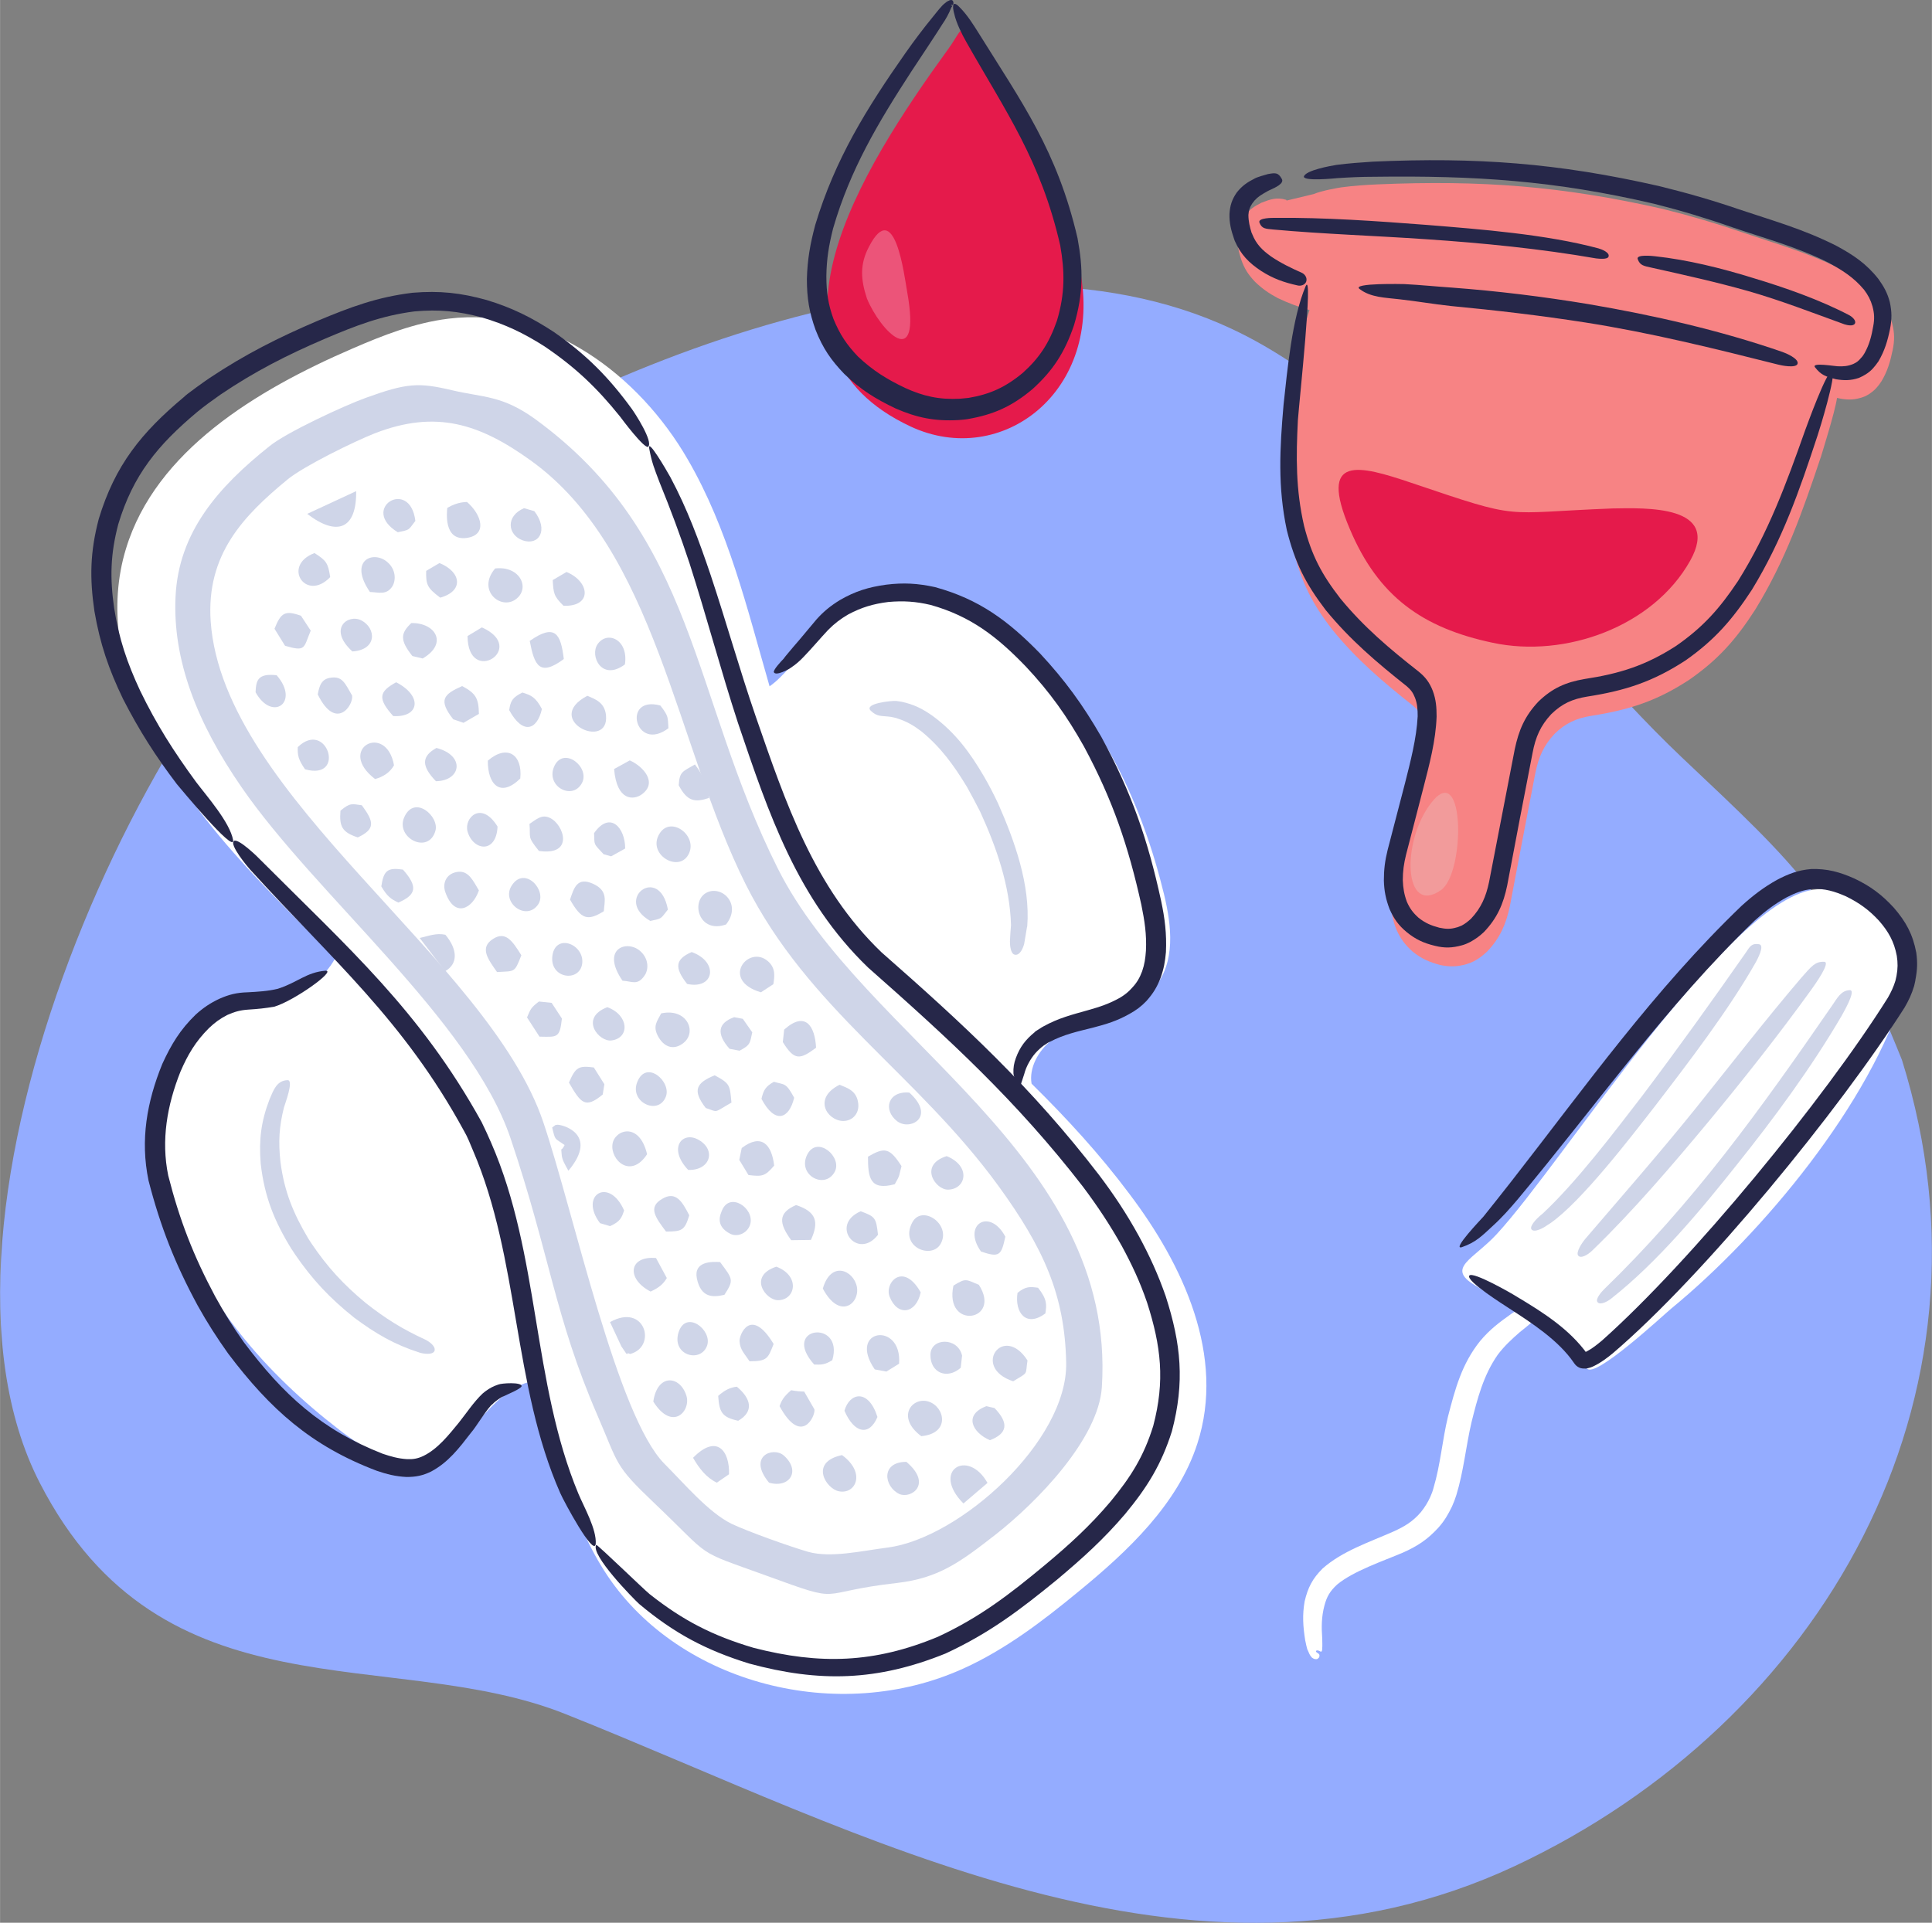 <?xml version="1.0" encoding="UTF-8"?>
<!DOCTYPE svg PUBLIC "-//W3C//DTD SVG 1.1//EN" "http://www.w3.org/Graphics/SVG/1.1/DTD/svg11.dtd">
<!-- Creator: CorelDRAW -->
<svg xmlns="http://www.w3.org/2000/svg" xml:space="preserve" width="1101px" height="1096px" version="1.1" style="shape-rendering:geometricPrecision; text-rendering:geometricPrecision; image-rendering:optimizeQuality; fill-rule:evenodd; clip-rule:evenodd"
viewBox="0 0 71.45 71.13"
 xmlns:xlink="http://www.w3.org/1999/xlink"
 xmlns:xodm="http://www.corel.com/coreldraw/odm/2003">
 <rect x="0" y="0" width="71.45" height="71.13" fill="#808080" stroke="none"/>
 <defs>
  <style type="text/css">
   <![CDATA[
    .fil4 {fill:none}
    .fil3 {fill:none;fill-rule:nonzero}
    .fil0 {fill:#94ACFF}
    .fil5 {fill:#CFD5E8}
    .fil7 {fill:#E51A4B}
    .fil11 {fill:#EC5479}
    .fil8 {fill:#F29B9B}
    .fil6 {fill:#F78384}
    .fil1 {fill:white}
    .fil2 {fill:#262749;fill-rule:nonzero}
    .fil10 {fill:#CFD5E8;fill-rule:nonzero}
    .fil9 {fill:white;fill-rule:nonzero}
   ]]>
  </style>
 </defs>
 <g id="Camada_x0020_1">
  <g id="_1622144270096">
   <path class="fil0" d="M70.34 39.21c3.93,12.57 -3,24.51 -14.31,29.82 -11.97,5.6 -24.2,-1.27 -35.12,-5.62 -6.44,-2.57 -14.91,0.26 -19.44,-8.55 -5.07,-9.85 3.99,-29.93 11.99,-35.64 7.97,-5.68 22.48,-11.57 32.1,-7.05 6.33,2.97 11.3,10.78 16.63,15.84 4.33,4.09 5.84,5.43 8.15,11.2z"/>
   <path class="fil1" d="M16.58 11.79c-1.23,0.15 -2.41,0.61 -3.56,1.11 -3.54,1.53 -7.26,3.78 -8.36,7.39 -0.67,2.17 -0.23,4.51 0.73,6.5 0.97,2.03 2.32,3.76 3.81,5.38 1.03,1.12 2.12,2.19 3.2,3.27 -0.23,0.42 -0.51,0.71 -0.85,0.93 -0.17,0.11 -0.35,0.2 -0.55,0.28 -0.56,0.23 -1.22,0.36 -1.94,0.57 -0.35,0.1 -0.68,0.26 -0.99,0.46 -0.99,0.64 -1.71,1.72 -2,2.86 -0.38,1.48 -0.13,3.02 0.36,4.43 1.11,3.2 3.42,5.85 6.11,7.92 0.94,0.73 2.12,1.43 3.31,1.07 0.23,-0.07 0.45,-0.18 0.65,-0.31 0.39,-0.25 0.74,-0.6 1.06,-0.95 0.42,-0.46 0.83,-0.93 1.34,-1.27 0.09,-0.05 0.17,-0.1 0.26,-0.15 0.3,-0.15 0.64,-0.23 0.97,-0.23 0.4,2.58 0.91,5.11 2.34,7.25 2.68,3.99 8.54,5.52 13.15,3.43 1.55,-0.7 2.93,-1.75 4.24,-2.83 1.86,-1.52 3.7,-3.26 4.42,-5.49 1.05,-3.24 -0.52,-6.61 -2.51,-9.24 -1.09,-1.46 -2.32,-2.8 -3.62,-4.08 -0.1,-0.57 0.24,-1.21 0.73,-1.6 0.07,-0.07 0.16,-0.13 0.24,-0.18 0.52,-0.33 1.12,-0.52 1.7,-0.71 0.45,-0.15 0.91,-0.32 1.31,-0.58 0.2,-0.13 0.39,-0.29 0.55,-0.47 0.81,-0.94 0.65,-2.3 0.37,-3.46 -0.8,-3.3 -2.28,-6.49 -4.75,-8.8 -1.08,-1.03 -2.4,-1.88 -3.9,-2.14 -1.16,-0.19 -2.44,0.02 -3.43,0.67 -0.3,0.19 -0.58,0.43 -0.82,0.71 -0.49,0.58 -0.87,1.12 -1.31,1.54 -0.12,0.12 -0.25,0.23 -0.38,0.32 -0.83,-2.88 -1.53,-5.82 -3.03,-8.4 -1.79,-3.1 -5.14,-5.66 -8.85,-5.2z"/>
   <g>
    <g>
     <path class="fil2" d="M42.12 45.73c0.4,0.74 0.71,1.42 0.99,2.22 0.57,1.77 0.71,3.18 0.23,5 -0.39,1.23 -0.91,2.07 -1.73,3.06 -0.79,0.93 -1.59,1.65 -2.52,2.43 -1.37,1.12 -2.5,1.98 -4.12,2.73 -2.52,1.02 -4.66,1.08 -7.27,0.37 -1.61,-0.5 -2.77,-1.12 -4.06,-2.2 -0.21,-0.19 -1.82,-1.83 -1.59,-2.19 0.07,0.01 1.76,1.65 1.97,1.82 1.24,0.98 2.33,1.54 3.85,1.99 2.45,0.63 4.47,0.57 6.82,-0.41 1.55,-0.72 2.65,-1.57 3.95,-2.65 0.9,-0.75 1.67,-1.45 2.43,-2.35 0.75,-0.91 1.23,-1.67 1.58,-2.8 0.44,-1.67 0.29,-2.95 -0.23,-4.57 -0.26,-0.76 -0.56,-1.4 -0.94,-2.1 -0.44,-0.78 -0.89,-1.46 -1.43,-2.18 -2.46,-3.18 -4.96,-5.47 -7.95,-8.11 -2.62,-2.53 -3.67,-5.68 -4.81,-9.05 -0.64,-1.96 -1.16,-3.94 -1.79,-5.9 -0.34,-1.03 -0.7,-1.99 -1.11,-3 -0.2,-0.53 -0.28,-0.71 -0.38,-1.24 -0.08,-0.43 0.62,0.76 0.78,1.05 0.63,1.18 1.06,2.35 1.49,3.62 0.58,1.74 1.07,3.5 1.67,5.24 1.11,3.2 2.15,6.32 4.65,8.72 3.04,2.67 5.55,4.99 8.04,8.23 0.56,0.74 1.03,1.45 1.48,2.27z"/>
     <path class="fil2" d="M17.49 42.56c-0.09,-0.22 -0.21,-0.52 -0.33,-0.72 -2.23,-4.1 -4.88,-6.33 -7.92,-9.68 -0.08,-0.09 -0.77,-0.91 -0.59,-1.05 0.16,-0.11 0.9,0.61 0.99,0.71 3.23,3.24 5.9,5.58 8.17,9.69 0.12,0.25 0.24,0.5 0.35,0.76 1.81,4.14 1.51,8.86 3.23,12.99 0.21,0.5 0.68,1.32 0.64,1.86 -0.07,0.48 -1.17,-1.56 -1.31,-1.88 -1.77,-4.01 -1.5,-8.66 -3.23,-12.68z"/>
     <path class="fil2" d="M7.74 13.99c1.32,-0.88 2.55,-1.5 4,-2.12 1.22,-0.51 2.2,-0.88 3.52,-1.04 1,-0.08 1.77,0 2.74,0.27 0.95,0.29 1.65,0.64 2.48,1.18 1.2,0.84 2.02,1.66 2.88,2.84 0.11,0.15 0.81,1.22 0.61,1.41 -0.15,0.07 -0.96,-1.01 -1.04,-1.12 -0.86,-1.07 -1.66,-1.83 -2.8,-2.6 -0.77,-0.49 -1.44,-0.81 -2.32,-1.07 -0.88,-0.23 -1.57,-0.3 -2.48,-0.22 -1.24,0.16 -2.18,0.53 -3.31,1.01 -1.4,0.6 -2.6,1.21 -3.87,2.07 -0.3,0.21 -0.59,0.42 -0.87,0.65 -1.45,1.22 -2.36,2.32 -2.91,4.15 -0.29,1.11 -0.31,1.98 -0.15,3.1 0.18,1.14 0.48,2.02 0.96,3.05 0.61,1.26 1.25,2.26 2.07,3.38 0.4,0.53 1.25,1.49 1.37,2.15 0.07,0.53 -1.96,-1.93 -2.08,-2.07 -0.79,-1.04 -1.39,-1.98 -1.99,-3.15 -0.53,-1.1 -0.85,-2.03 -1.06,-3.25 -0.18,-1.23 -0.16,-2.19 0.16,-3.41 0.6,-1.99 1.58,-3.2 3.16,-4.52 0.05,-0.07 0.81,-0.61 0.93,-0.69z"/>
    </g>
   </g>
   <path class="fil3" d="M23.96 16.54c0.23,0.39 0.44,0.79 0.63,1.2 1.36,2.81 2.03,5.92 3.04,8.88 1.01,2.98 2.33,6.78 4.72,8.89 2.87,2.51 5.7,5.11 7.99,8.17 1.98,2.64 3.57,6 2.64,9.16 -0.65,2.18 -2.39,3.85 -4.13,5.31 -1.25,1.03 -2.55,2.03 -4.03,2.68 -4.4,1.95 -10.08,0.31 -12.76,-3.69m0 0c-3.01,-4.49 -2.12,-10.64 -4.57,-15.47 -2.11,-4.19 -5.75,-7.16 -8.83,-10.57m0 0c-1.47,-1.63 -2.81,-3.37 -3.8,-5.39 -0.97,-1.98 -1.45,-4.29 -0.86,-6.41 0.98,-3.53 4.52,-5.66 7.89,-7.08 1.1,-0.46 2.22,-0.9 3.4,-1.02 3.57,-0.36 6.86,2.24 8.67,5.34"/>
   <g>
    <path class="fil2" d="M40.09 27.62c-0.64,-1.14 -1.26,-2.01 -2.15,-2.96 -1.06,-1.1 -2.03,-1.86 -3.52,-2.28 -0.55,-0.13 -1.01,-0.16 -1.57,-0.11 -0.56,0.07 -0.99,0.2 -1.48,0.46 -0.29,0.17 -0.5,0.33 -0.74,0.57 -0.31,0.33 -0.6,0.68 -0.91,1 -0.15,0.16 -0.29,0.28 -0.47,0.4 -0.07,0.06 -0.56,0.32 -0.63,0.17 -0.04,-0.08 0.29,-0.43 0.35,-0.49 0.11,-0.15 0.25,-0.3 0.37,-0.45 0.29,-0.33 0.57,-0.68 0.86,-1.02 0.27,-0.3 0.52,-0.5 0.86,-0.71 0.57,-0.33 1.06,-0.48 1.71,-0.57 0.65,-0.08 1.17,-0.05 1.81,0.09 1.64,0.45 2.71,1.25 3.88,2.45 0.93,1 1.59,1.91 2.27,3.09 1.11,2.04 1.72,3.8 2.21,6.06 0.14,0.66 0.21,1.22 0.18,1.9 -0.03,0.35 -0.08,0.63 -0.2,0.96 -0.13,0.34 -0.28,0.58 -0.52,0.85 -0.2,0.21 -0.38,0.34 -0.63,0.48 -0.46,0.26 -0.86,0.38 -1.36,0.51 -0.56,0.14 -1.07,0.25 -1.58,0.52 -0.04,0.01 -0.13,0.07 -0.17,0.1 -0.01,0.01 -0.03,0.02 -0.05,0.03 -0.25,0.19 -0.42,0.38 -0.57,0.66 -0.07,0.13 -0.12,0.25 -0.16,0.4 -0.05,0.17 -0.1,0.29 -0.14,0.44 -0.08,0.27 -0.25,-0.35 -0.26,-0.46 -0.01,-0.21 0.02,-0.38 0.09,-0.57 0.15,-0.41 0.36,-0.68 0.69,-0.95 0.02,-0.04 0.21,-0.14 0.26,-0.18 0.02,-0.01 0.05,-0.03 0.07,-0.04 0.56,-0.31 1.05,-0.43 1.65,-0.6 0.43,-0.12 0.79,-0.24 1.18,-0.46 0.18,-0.11 0.31,-0.21 0.45,-0.37 0.18,-0.19 0.28,-0.37 0.37,-0.61 0.09,-0.26 0.12,-0.48 0.14,-0.76 0.03,-0.6 -0.05,-1.11 -0.17,-1.7 -0.48,-2.17 -1.06,-3.88 -2.12,-5.85z"/>
   </g>
   <path class="fil4" d="M37.76 40.2c-0.25,-0.63 0.12,-1.37 0.67,-1.78 0.08,-0.05 0.16,-0.11 0.24,-0.16 0.5,-0.29 1.09,-0.42 1.65,-0.58 0.44,-0.11 0.88,-0.25 1.27,-0.48 0.2,-0.11 0.38,-0.25 0.54,-0.42 0.8,-0.87 0.68,-2.22 0.44,-3.38 -0.69,-3.31 -2.04,-6.55 -4.35,-9 -1.03,-1.08 -2.27,-2.02 -3.71,-2.38 -1.11,-0.27 -2.34,-0.14 -3.31,0.42 -0.3,0.17 -0.57,0.39 -0.81,0.65 -0.48,0.53 -0.87,1.04 -1.3,1.43 -0.15,0.13 -0.3,0.25 -0.47,0.34"/>
   <g>
    <path class="fil2" d="M7.95 47.95c0.33,0.6 0.67,1.15 1.07,1.71 1.45,1.93 2.86,3.23 5.13,4.12 0.3,0.1 0.57,0.18 0.9,0.2 0.23,0.01 0.4,-0.02 0.61,-0.12 0.53,-0.26 0.93,-0.77 1.3,-1.22 0.28,-0.35 0.56,-0.78 0.89,-1.09 0.03,-0.02 0.07,-0.06 0.1,-0.08 0.16,-0.12 0.3,-0.19 0.48,-0.25 0.11,-0.05 0.86,-0.1 0.86,0.06 -0.02,0.1 -0.56,0.32 -0.68,0.38 -0.09,0.03 -0.27,0.17 -0.34,0.23 -0.01,0.01 -0.04,0.04 -0.05,0.05 -0.18,0.12 -0.62,0.86 -0.8,1.06 -0.44,0.57 -0.84,1.1 -1.48,1.44 -0.31,0.15 -0.56,0.2 -0.91,0.2 -0.4,-0.02 -0.72,-0.1 -1.1,-0.23 -2.43,-0.92 -3.94,-2.28 -5.49,-4.33 -0.42,-0.59 -0.78,-1.15 -1.13,-1.78 -0.84,-1.55 -1.38,-2.92 -1.82,-4.63 -0.31,-1.5 -0.06,-2.91 0.51,-4.31 0.33,-0.72 0.66,-1.27 1.24,-1.83 0.28,-0.25 0.53,-0.42 0.87,-0.58 0.36,-0.16 0.65,-0.23 1.04,-0.24 0.37,-0.02 0.75,-0.04 1.12,-0.13 0.73,-0.23 1.05,-0.61 1.77,-0.67 0.41,-0.01 -1.16,1.11 -1.89,1.33 -0.33,0.06 -0.64,0.09 -0.97,0.11 -0.3,0.02 -0.51,0.08 -0.78,0.2 -0.27,0.14 -0.46,0.28 -0.68,0.49 -0.49,0.49 -0.78,0.98 -1.05,1.61 -0.49,1.23 -0.72,2.53 -0.45,3.84 0.42,1.65 0.93,2.96 1.73,4.46z"/>
   </g>
   <path class="fil4" d="M12.07 35.87c-1.29,0.82 -1.28,1.09 -2.91,1.17 -2.56,0.12 -3.84,4.29 -3.3,6.54 1.03,4.27 3.86,9.01 8.17,10.54 1.55,0.56 2.15,0.03 3.18,-1.28 0.76,-0.96 0.8,-1.38 2.08,-1.55"/>
   <g>
    <path class="fil5" d="M17.27 18.57c-0.03,0.01 -0.33,-0.02 -0.73,0.22 -0.01,0.14 -0.15,1.23 0.72,1.11 0.77,-0.11 0.56,-0.85 0.01,-1.33z"/>
    <path class="fil5" d="M23.02 36.28c0.36,0.02 0.56,0.2 0.83,-0.21 0.15,-0.24 0.13,-0.63 -0.19,-0.9 -0.49,-0.41 -1.45,-0.07 -0.64,1.11z"/>
    <path class="fil5" d="M26.85 34.2c0.61,-0.77 -0.19,-1.49 -0.75,-1.16 -0.56,0.34 -0.24,1.51 0.75,1.16z"/>
    <path class="fil5" d="M33.74 45.22c-0.49,0.91 0.72,1.39 1.05,0.79 0.4,-0.72 -0.69,-1.46 -1.05,-0.79z"/>
    <path class="fil5" d="M24.39 30.84c-0.47,0.75 0.68,1.45 1.06,0.79 0.4,-0.69 -0.64,-1.48 -1.06,-0.79z"/>
    <path class="fil5" d="M13.68 21.9c0.32,0.01 0.61,0.13 0.83,-0.21 0.14,-0.23 0.13,-0.63 -0.19,-0.9 -0.51,-0.44 -1.45,-0.07 -0.64,1.11z"/>
    <path class="fil5" d="M13.17 18.17l-1.81 0.84c1.12,0.86 1.83,0.55 1.81,-0.84z"/>
    <path class="fil5" d="M33.09 43.81c0.21,-0.36 0.15,-0.31 0.25,-0.67 -0.44,-0.68 -0.62,-0.71 -1.24,-0.35 0,0.76 0.06,1.27 0.99,1.02z"/>
    <path class="fil5" d="M21.08 33.28c0.42,0.74 0.65,0.8 1.25,0.43 0.02,-0.36 0.18,-0.76 -0.41,-1.02 -0.57,-0.25 -0.69,0.14 -0.84,0.59z"/>
    <path class="fil5" d="M23.29 28.13l-0.58 0.32c0.1,1.2 0.73,1.15 1.02,0.94 0.6,-0.43 0.07,-1.03 -0.44,-1.26z"/>
    <path class="fil5" d="M26.79 47.9c0.36,-0.55 0.31,-0.58 -0.16,-1.21 -0.31,-0.02 -0.98,-0.03 -0.86,0.6 0.15,0.73 0.6,0.71 1.02,0.61z"/>
    <path class="fil5" d="M24.16 51.85c0.71,1.13 1.41,0.34 1.22,-0.23 -0.24,-0.74 -1.07,-0.81 -1.22,0.23z"/>
    <path class="fil5" d="M19.93 31.48c1.32,0.19 0.92,-0.98 0.41,-1.22 -0.3,-0.15 -0.5,0.05 -0.76,0.22 0.05,0.53 -0.1,0.44 0.35,1z"/>
    <path class="fil5" d="M18.38 35.96c0.67,-0.04 0.64,0.04 0.9,-0.62 -0.33,-0.53 -0.58,-0.9 -1.04,-0.61 -0.53,0.33 -0.18,0.77 0.14,1.23z"/>
    <path class="fil5" d="M21.72 25.74c-1.68,0.89 0.82,2.06 0.69,0.72 -0.05,-0.49 -0.42,-0.6 -0.69,-0.72z"/>
    <path class="fil5" d="M24.45 37.49c-0.14,0.29 -0.34,0.47 -0.09,0.89 0.24,0.4 0.6,0.46 0.92,0.2 0.51,-0.41 0.12,-1.3 -0.83,-1.09z"/>
    <path class="fil5" d="M28.14 36.71l0.46 -0.3c0.04,-0.27 0.1,-0.59 -0.2,-0.85 -0.72,-0.63 -1.78,0.7 -0.26,1.15z"/>
    <path class="fil5" d="M17.71 32.94c-0.22,-0.37 -0.38,-0.71 -0.74,-0.69 -0.44,0.03 -0.63,0.4 -0.5,0.76 0.34,0.96 1,0.62 1.24,-0.07z"/>
    <path class="fil5" d="M31.05 40.13c-1,0.5 -0.46,1.33 0.13,1.34 0.37,0 0.6,-0.3 0.56,-0.64 -0.05,-0.48 -0.4,-0.58 -0.69,-0.7z"/>
    <path class="fil5" d="M18.31 21.03c-0.68,0.8 0.19,1.54 0.75,1.15 0.57,-0.4 0.18,-1.26 -0.75,-1.15z"/>
    <path class="fil5" d="M34.07 53.13c1.09,-0.1 0.87,-1.09 0.27,-1.28 -0.6,-0.19 -1.22,0.57 -0.27,1.28z"/>
    <path class="fil5" d="M27.34 42.91l0.34 0.56c0.51,0.06 0.61,0.05 0.95,-0.35 -0.09,-0.77 -0.46,-1.21 -1.2,-0.65l-0.09 0.44z"/>
    <path class="fil5" d="M29.26 45.88l0.73 -0.01c0.3,-0.66 0.21,-1.04 -0.55,-1.29 -0.67,0.29 -0.64,0.67 -0.18,1.3z"/>
    <path class="fil5" d="M36.2 47.53c-0.5,-0.21 -0.48,-0.25 -0.94,0.03 -0.35,1.66 1.81,1.32 0.94,-0.03z"/>
    <path class="fil5" d="M32.35 50.66l0.43 0.08 0.47 -0.29c0.12,-1.58 -1.93,-1.29 -0.9,0.21z"/>
    <path class="fil5" d="M24.63 45.56c0.59,0 0.69,-0.04 0.86,-0.6 -0.26,-0.51 -0.5,-0.91 -1,-0.61 -0.54,0.31 -0.25,0.69 0.14,1.21z"/>
    <path class="fil5" d="M19.24 28.8c0.09,-0.88 -0.48,-1.28 -1.2,-0.66 -0.01,0.87 0.46,1.39 1.2,0.66z"/>
    <path class="fil5" d="M31.14 53.83c-1.23,0.26 -0.58,1.26 -0.11,1.34 0.61,0.12 1.01,-0.68 0.11,-1.34z"/>
    <path class="fil5" d="M10.15 23.26l0.39 0.63c0.78,0.23 0.68,0.08 0.95,-0.56l-0.36 -0.55c-0.59,-0.21 -0.74,-0.12 -0.98,0.48z"/>
    <path class="fil5" d="M23.93 42.7c-0.29,-1.23 -1.21,-0.9 -1.28,-0.37 -0.08,0.58 0.67,1.3 1.28,0.37z"/>
    <path class="fil5" d="M30.43 47.67c0.62,1.17 1.37,0.56 1.26,-0.06 -0.12,-0.62 -0.96,-0.99 -1.26,0.06z"/>
    <path class="fil5" d="M14.95 30.23c-0.34,0.76 0.89,1.4 1.15,0.51 0.16,-0.53 -0.77,-1.36 -1.15,-0.51z"/>
    <path class="fil5" d="M11.75 25.69c0.67,1.37 1.33,0.4 1.27,0.04 -0.26,-0.45 -0.36,-0.72 -0.78,-0.66 -0.35,0.04 -0.43,0.29 -0.49,0.62z"/>
    <path class="fil5" d="M21.04 40.05c0.44,0.76 0.6,0.98 1.25,0.44l0.06 -0.38 -0.39 -0.62c-0.56,-0.07 -0.67,-0.02 -0.92,0.56z"/>
    <path class="fil5" d="M19.49 37.64l0.46 0.71c0.65,0.01 0.75,0.07 0.83,-0.67l-0.38 -0.58 -0.47 -0.05c-0.3,0.23 -0.31,0.28 -0.44,0.59z"/>
    <path class="fil5" d="M27.72 50.36c0.66,0 0.68,-0.11 0.89,-0.64 -0.85,-1.41 -1.28,-0.33 -1.26,-0.1 0.02,0.32 0.18,0.45 0.37,0.74z"/>
    <path class="fil5" d="M37.47 51.1c0.59,-0.36 0.44,-0.21 0.53,-0.77 -0.89,-1.39 -2.09,0.26 -0.53,0.77z"/>
    <path class="fil5" d="M20.85 24.38c-0.11,-0.93 -0.32,-1.33 -1.26,-0.67 0.17,0.9 0.36,1.34 1.26,0.67z"/>
    <path class="fil5" d="M16.76 26.61l0.38 0.13 0.57 -0.33c-0.01,-0.59 -0.12,-0.76 -0.62,-1.03 -0.69,0.31 -0.89,0.51 -0.33,1.23z"/>
    <path class="fil5" d="M28.95 38.55c0.43,0.7 0.64,0.65 1.23,0.21 -0.04,-0.79 -0.39,-1.38 -1.18,-0.67l-0.05 0.46z"/>
    <path class="fil5" d="M35.63 55.62l0.89 -0.76c-0.72,-1.29 -2.1,-0.46 -0.89,0.76z"/>
    <path class="fil5" d="M15.25 24.27l0.38 0.09c0.96,-0.56 0.46,-1.33 -0.42,-1.31 -0.4,0.38 -0.43,0.63 0.04,1.22z"/>
    <path class="fil5" d="M28.83 52.02c0.81,1.49 1.33,0.36 1.29,0.12l-0.38 -0.66c-0.14,0 -0.33,-0.02 -0.48,-0.05 -0.26,0.22 -0.35,0.36 -0.43,0.59z"/>
    <path class="fil5" d="M23.3 50.09c1.01,-0.26 0.56,-1.91 -0.74,-1.18l0.42 0.9c0.33,0.49 0.11,0.17 0.32,0.28z"/>
    <path class="fil5" d="M13.87 28.82c0.3,-0.08 0.56,-0.25 0.7,-0.51 -0.29,-1.61 -2.15,-0.6 -0.7,0.51z"/>
    <path class="fil5" d="M26.1 40.99c0.49,0.16 0.26,0.19 0.95,-0.2 -0.06,-0.64 -0.04,-0.7 -0.62,-1.01 -0.68,0.28 -0.84,0.55 -0.33,1.21z"/>
    <path class="fil5" d="M25.63 53.93c0.22,0.38 0.48,0.73 0.88,0.92l0.45 -0.31c0.03,-0.86 -0.45,-1.51 -1.33,-0.61z"/>
    <path class="fil5" d="M35.53 50.6l0.05 -0.45c-0.16,-0.7 -1.17,-0.66 -1.17,-0.03 -0.01,0.66 0.61,0.93 1.12,0.48z"/>
    <path class="fil5" d="M18.93 32.75c-0.42,0.63 0.53,1.35 0.97,0.71 0.35,-0.51 -0.49,-1.44 -0.97,-0.71z"/>
    <path class="fil5" d="M35.01 42.77c-1.05,0.33 -0.41,1.26 0.06,1.24 0.66,-0.02 0.85,-0.87 -0.06,-1.24z"/>
    <path class="fil5" d="M20.51 28.32c-0.37,0.75 0.65,1.32 1.01,0.65 0.31,-0.58 -0.65,-1.36 -1.01,-0.65z"/>
    <path class="fil5" d="M29.86 42.7c-0.4,0.76 0.64,1.33 1.01,0.65 0.29,-0.55 -0.64,-1.35 -1.01,-0.65z"/>
    <path class="fil5" d="M28.71 46.86c-1.06,0.35 -0.39,1.24 0.06,1.24 0.65,0 0.84,-0.9 -0.06,-1.24z"/>
    <path class="fil5" d="M23.57 40.02c-0.31,0.75 0.77,1.26 1.05,0.56 0.23,-0.55 -0.71,-1.4 -1.05,-0.56z"/>
    <path class="fil5" d="M33.52 54.08c-0.95,0 -0.84,0.91 -0.26,1.19 0.43,0.19 1.24,-0.36 0.26,-1.19z"/>
    <path class="fil5" d="M26.7 44.78c-0.04,0.11 -0.29,0.57 0.32,0.87 0.28,0.13 0.65,-0.05 0.73,-0.38 0.14,-0.58 -0.76,-1.19 -1.05,-0.49z"/>
    <path class="fil5" d="M34.05 47.81c-0.65,-1.15 -1.35,-0.35 -1.15,0.16 0.29,0.74 0.98,0.64 1.15,-0.16z"/>
    <path class="fil5" d="M28.44 54.85c0.75,0.22 1.2,-0.43 0.54,-1.01 -0.39,-0.33 -1.35,0.03 -0.54,1.01z"/>
    <path class="fil5" d="M20.84 22.41c1.07,0.04 0.98,-0.89 0.11,-1.25l-0.51 0.3c0.03,0.48 0.03,0.59 0.4,0.95z"/>
    <path class="fil5" d="M22.46 37.26c-1.05,0.4 -0.31,1.3 0.16,1.23 0.67,-0.09 0.65,-0.93 -0.16,-1.23z"/>
    <path class="fil5" d="M33.63 40.42c-0.79,-0.07 -0.99,0.64 -0.45,1.06 0.47,0.36 1.45,-0.15 0.45,-1.06z"/>
    <path class="fil5" d="M19.76 18.91l-0.38 -0.11c-0.69,0.29 -0.61,0.99 -0.05,1.19 0.6,0.21 0.97,-0.38 0.43,-1.08z"/>
    <path class="fil5" d="M17.82 23.21l-0.53 0.32c0.01,1.88 2.25,0.45 0.53,-0.32z"/>
    <path class="fil5" d="M18.83 26.27c0.5,0.92 1.03,0.75 1.21,-0.04 -0.23,-0.44 -0.4,-0.51 -0.72,-0.61 -0.37,0.18 -0.44,0.31 -0.49,0.65z"/>
    <path class="fil5" d="M23.11 24.58c0.14,-0.93 -0.66,-1.26 -1.01,-0.75 -0.3,0.43 0.15,1.39 1.01,0.75z"/>
    <path class="fil5" d="M25.09 49.3c-0.25,0.84 0.82,1.14 1.06,0.48 0.2,-0.58 -0.79,-1.35 -1.06,-0.48z"/>
    <path class="fil5" d="M24.05 34.07c0.45,-0.1 0.36,-0.06 0.65,-0.42 -0.31,-1.7 -2.03,-0.37 -0.65,0.42z"/>
    <path class="fil5" d="M28.16 40.65c0.5,0.95 1.02,0.75 1.21,-0.04 -0.31,-0.57 -0.34,-0.47 -0.75,-0.59 -0.32,0.18 -0.38,0.31 -0.46,0.63z"/>
    <path class="fil5" d="M14.54 26.49c0.97,0.06 1.1,-0.74 0.11,-1.25 -0.64,0.35 -0.69,0.6 -0.11,1.25z"/>
    <path class="fil5" d="M36.28 46.3c0.68,0.23 0.75,0.15 0.9,-0.55 -0.58,-1.09 -1.61,-0.44 -0.9,0.55z"/>
    <path class="fil5" d="M18.4 30.58c-0.6,-0.98 -1.25,-0.32 -1.11,0.18 0.2,0.71 1.06,0.84 1.11,-0.18z"/>
    <path class="fil5" d="M20.43 35.34c-0.13,0.86 1,1.02 1.1,0.31 0.09,-0.71 -0.97,-1.14 -1.1,-0.31z"/>
    <path class="fil5" d="M32.47 45.68c-0.07,-0.63 -0.1,-0.67 -0.64,-0.87 -1.17,0.51 -0.11,1.84 0.64,0.87z"/>
    <path class="fil5" d="M22.32 31.6l0.28 0.08 0.52 -0.29c0,-0.77 -0.56,-1.41 -1.15,-0.57 0.02,0.46 -0.04,0.36 0.35,0.78z"/>
    <path class="fil5" d="M13.03 24.1c0.93,-0.06 0.88,-0.87 0.33,-1.15 -0.49,-0.25 -1.25,0.31 -0.33,1.15z"/>
    <path class="fil5" d="M14.71 19.69c0.45,-0.1 0.37,-0.05 0.65,-0.42 -0.2,-1.62 -2.08,-0.45 -0.65,0.42z"/>
    <path class="fil5" d="M36.61 53.28c0.65,-0.25 0.71,-0.63 0.17,-1.19l-0.3 -0.07c-0.86,0.32 -0.52,0.98 0.13,1.26z"/>
    <path class="fil5" d="M25.41 36.4c1,0.22 1.19,-0.81 0.17,-1.18 -0.62,0.27 -0.64,0.58 -0.17,1.18z"/>
    <path class="fil5" d="M14.1 32.79c0.22,0.38 0.36,0.47 0.63,0.6 0.68,-0.29 0.72,-0.6 0.17,-1.22 -0.56,-0.08 -0.71,0.02 -0.8,0.62z"/>
    <path class="fil5" d="M25.45 43.28c0.81,0.03 1.05,-0.73 0.39,-1.11 -0.6,-0.35 -1.16,0.3 -0.39,1.11z"/>
    <path class="fil5" d="M26.98 38.8l0.37 0.07c0.42,-0.22 0.38,-0.29 0.47,-0.68l-0.35 -0.5 -0.32 -0.06c-0.61,0.22 -0.66,0.62 -0.17,1.17z"/>
    <path class="fil5" d="M11.28 28.46c1.54,0.43 0.81,-1.87 -0.27,-0.82 -0.01,0.3 0.02,0.46 0.27,0.82z"/>
    <path class="fil5" d="M13.23 30.98c0.66,-0.31 0.6,-0.58 0.15,-1.19 -0.37,-0.05 -0.43,-0.1 -0.79,0.2 -0.05,0.6 0.07,0.8 0.64,0.99z"/>
    <path class="fil5" d="M31.23 52.19c0.36,0.84 0.92,0.95 1.22,0.23 -0.34,-1.07 -1.04,-0.89 -1.22,-0.23z"/>
    <path class="fil5" d="M24.72 26.94c-0.03,-0.4 0.02,-0.43 -0.3,-0.84 -1.44,-0.39 -0.93,1.77 0.3,0.84z"/>
    <path class="fil5" d="M22.19 45.25l0.37 0.11c0.38,-0.17 0.43,-0.31 0.52,-0.58 -0.55,-1.26 -1.68,-0.57 -0.89,0.47z"/>
    <path class="fil5" d="M24.06 47.78c0.31,-0.14 0.47,-0.28 0.6,-0.5l-0.4 -0.74c-1.01,-0.09 -1.11,0.77 -0.2,1.24z"/>
    <path class="fil5" d="M30.11 50.48c0.26,0.01 0.39,0.01 0.67,-0.16 0.45,-1.53 -1.93,-1.25 -0.67,0.16z"/>
    <path class="fil5" d="M27.3 52.56c0.59,-0.34 0.48,-0.82 -0.05,-1.26 -0.25,0.03 -0.44,0.12 -0.69,0.34 0.04,0.58 0.12,0.79 0.74,0.92z"/>
    <path class="fil5" d="M16.12 28.9c0.93,-0.01 1.1,-0.95 0.02,-1.23 -0.56,0.31 -0.56,0.67 -0.02,1.23z"/>
    <path class="fil5" d="M38.66 48.59c0.05,-0.32 0.07,-0.52 -0.27,-0.95 -0.29,-0.04 -0.46,-0.06 -0.76,0.19 -0.11,0.73 0.32,1.29 1.03,0.76z"/>
    <path class="fil5" d="M9.45 25.61c0.62,1.11 1.65,0.37 0.78,-0.63 -0.71,-0.08 -0.76,0.2 -0.78,0.63z"/>
    <path class="fil5" d="M16.28 22.11c0.89,-0.25 0.77,-0.96 -0.03,-1.28l-0.49 0.29c-0.01,0.49 0.02,0.62 0.52,0.99z"/>
    <path class="fil5" d="M12.21 21.35c-0.08,-0.52 -0.14,-0.61 -0.58,-0.89 -1.22,0.46 -0.32,1.83 0.58,0.89z"/>
    <path class="fil5" d="M25.1 29.05c0.32,0.61 0.61,0.64 1.12,0.47 -0.02,-0.4 -0.2,-0.82 -0.52,-1.24 -0.46,0.27 -0.57,0.26 -0.6,0.77z"/>
    <path class="fil5" d="M16.46 35.93c0.48,-0.27 0.47,-0.8 0.01,-1.35 -0.34,-0.07 -0.6,0.04 -0.95,0.12l0.94 1.23z"/>
    <path class="fil5" d="M20.42 41.71c0.12,0.5 0.08,0.38 0.46,0.65 -0.15,0.3 -0.13,0.01 -0.11,0.34 0.01,0.21 0.13,0.39 0.25,0.61 1.16,-1.38 -0.28,-1.72 -0.41,-1.7 -0.02,0 -0.05,0.01 -0.07,0.01l-0.12 0.09z"/>
   </g>
   <path class="fil5" d="M9.96 16.51c-1.88,1.5 -3.36,3.17 -3.47,5.57 -0.11,2.33 0.79,4.65 2.44,7.04 2.75,4 8.48,8.63 9.95,12.99 1.46,4.33 1.63,6.59 3.21,10.24 0.8,1.85 0.62,1.84 2.09,3.24 2.24,2.13 1.43,1.71 4.19,2.71 2.94,1.07 1.7,0.61 4.81,0.26 1.54,-0.18 2.33,-0.77 3.64,-1.79 1.53,-1.2 3.81,-3.54 3.93,-5.46 0.55,-8.62 -8.82,-12.85 -11.99,-19.19 -3.22,-6.43 -2.99,-12.25 -8.96,-16.61 -1.23,-0.89 -1.92,-0.8 -3.07,-1.07 -1.26,-0.3 -1.69,-0.27 -3.21,0.28 -0.78,0.28 -2.94,1.28 -3.56,1.79zm0.67 1.23c-1.64,1.35 -3.01,2.78 -2.84,5.25 0.46,6.5 10.26,12.49 12.3,18.52 1.14,3.38 2.73,10.89 4.49,12.65 0.72,0.72 1.62,1.79 2.47,2.21 0.61,0.29 2.15,0.84 2.84,1.04 0.84,0.23 1.94,-0.03 2.94,-0.16 2.65,-0.34 6.66,-3.93 6.6,-6.84 -0.05,-2.51 -0.84,-4.24 -2.5,-6.53 -3.04,-4.18 -7.03,-6.54 -9.35,-11.16 -2.59,-5.17 -3.33,-12.37 -7.96,-15.69 -1.88,-1.35 -3.49,-1.88 -5.76,-1 -0.76,0.3 -2.64,1.22 -3.23,1.71z"/>
   <path class="fil6" d="M48.43 11.47c-0.42,1.24 -0.58,3.03 -0.71,4.29 -0.15,1.61 -0.22,3.01 0.12,4.61 0.3,1.19 0.69,1.96 1.43,2.92 0.9,1.11 1.87,1.93 2.98,2.81 0.17,0.14 0.26,0.26 0.34,0.46 0.09,0.25 0.1,0.46 0.1,0.72 -0.04,0.82 -0.27,1.7 -0.47,2.5 -0.22,0.82 -0.43,1.64 -0.64,2.46 -0.1,0.39 -0.15,0.71 -0.14,1.11 0.01,0.38 0.06,0.67 0.2,1.03 0.15,0.34 0.32,0.57 0.6,0.82 0.33,0.27 0.62,0.39 1.02,0.5 0.35,0.07 0.62,0.07 0.97,-0.03 0.1,-0.03 0.18,-0.06 0.28,-0.11 0.19,-0.1 0.33,-0.21 0.49,-0.36 0.47,-0.49 0.7,-1.01 0.84,-1.68 0.31,-1.63 0.62,-3.27 0.94,-4.91 0.12,-0.59 0.3,-1.02 0.71,-1.46 0.41,-0.4 0.81,-0.58 1.37,-0.67 1.4,-0.22 2.42,-0.55 3.61,-1.33 1.08,-0.75 1.73,-1.49 2.44,-2.59 1.13,-1.84 1.76,-3.65 2.44,-5.68 0.04,-0.14 0.51,-1.62 0.59,-2.16 0.05,0.01 0.09,0.02 0.14,0.03 0.3,0.05 0.53,0.04 0.82,-0.06 0.09,-0.03 0.16,-0.07 0.24,-0.12 0.19,-0.13 0.31,-0.26 0.44,-0.46 0.23,-0.38 0.33,-0.74 0.42,-1.17 0.07,-0.35 0.07,-0.62 -0.02,-0.97 -0.08,-0.33 -0.2,-0.55 -0.4,-0.82 -0.44,-0.56 -0.92,-0.87 -1.53,-1.21 -1.23,-0.61 -2.33,-0.91 -3.6,-1.34 -0.99,-0.34 -1.94,-0.62 -2.95,-0.87 -3.74,-0.85 -6.73,-1.07 -10.54,-0.91 -0.46,0.02 -0.89,0.05 -1.35,0.11 -0.13,0.02 -0.72,0.12 -1.03,0.25l-1 0.24c0,-0.01 0,-0.02 -0.02,-0.03 -0.35,-0.1 -0.57,-0.02 -0.91,0.11 -0.26,0.13 -0.44,0.25 -0.62,0.48 -0.01,0 -0.04,0.05 -0.05,0.06 -0.14,0.22 -0.19,0.4 -0.21,0.66 -0.02,0.33 0.03,0.58 0.13,0.89 0.12,0.35 0.27,0.58 0.52,0.84 0.27,0.26 0.52,0.43 0.84,0.6 0.4,0.19 0.78,0.33 1.17,0.44z"/>
   <g>
    <path class="fil2" d="M54.06 34.24c0.13,-0.07 0.23,-0.15 0.34,-0.25 0.38,-0.4 0.56,-0.83 0.67,-1.36 0.32,-1.64 0.63,-3.27 0.95,-4.91 0.15,-0.71 0.37,-1.23 0.88,-1.77 0.51,-0.49 1,-0.71 1.7,-0.83 1.31,-0.2 2.26,-0.5 3.38,-1.22 1.01,-0.7 1.62,-1.39 2.3,-2.41 1.12,-1.79 1.78,-3.59 2.48,-5.57 0.05,-0.13 0.82,-2.28 1,-2.18 0.17,0.09 -0.48,2.2 -0.54,2.37 -0.67,2.04 -1.3,3.86 -2.43,5.71 -0.72,1.1 -1.37,1.85 -2.45,2.61 -1.21,0.79 -2.23,1.12 -3.64,1.34 -0.55,0.09 -0.93,0.26 -1.33,0.65 -0.4,0.43 -0.58,0.85 -0.69,1.43 -0.32,1.63 -0.63,3.27 -0.94,4.91 -0.14,0.68 -0.37,1.21 -0.86,1.72 -0.17,0.16 -0.31,0.26 -0.51,0.37 -0.1,0.05 -0.19,0.09 -0.3,0.12 -0.36,0.1 -0.64,0.11 -1,0.02 -0.42,-0.1 -0.72,-0.24 -1.05,-0.51 -0.3,-0.25 -0.47,-0.49 -0.63,-0.85 -0.14,-0.37 -0.2,-0.67 -0.21,-1.06 0,-0.4 0.04,-0.73 0.14,-1.13 0.21,-0.82 0.43,-1.64 0.64,-2.46 0.2,-0.79 0.43,-1.67 0.47,-2.48 0,-0.25 -0.01,-0.46 -0.1,-0.69 -0.07,-0.18 -0.15,-0.29 -0.3,-0.42 -1.12,-0.89 -2.09,-1.71 -3,-2.82 -0.75,-0.98 -1.14,-1.76 -1.44,-2.96 -0.34,-1.61 -0.26,-3.01 -0.12,-4.64 0.14,-1.27 0.31,-3.19 0.82,-4.39 0.28,-0.57 -0.23,4.17 -0.29,4.96 -0.07,1.38 -0.08,2.57 0.23,3.92 0.28,1.09 0.65,1.79 1.34,2.68 0.87,1.06 1.82,1.86 2.89,2.7 0.26,0.21 0.41,0.41 0.53,0.72 0.12,0.33 0.14,0.6 0.14,0.95 -0.03,0.9 -0.27,1.78 -0.49,2.64 -0.21,0.83 -0.43,1.65 -0.64,2.47 -0.08,0.33 -0.12,0.6 -0.12,0.94 0.01,0.29 0.05,0.53 0.15,0.8 0.11,0.25 0.23,0.41 0.43,0.59 0.25,0.2 0.47,0.29 0.77,0.37 0.24,0.05 0.41,0.06 0.64,-0.01 0.03,0 0.16,-0.06 0.19,-0.07z"/>
   </g>
   <path class="fil4" d="M48.3 10.49c-1.17,8.63 -1.16,10.61 3.94,14.62 0.79,0.62 0.63,1.78 0.06,3.95l-0.64 2.47c-0.37,1.42 0,2.78 1.49,3.14 1.2,0.29 2.04,-0.77 2.27,-1.97l0.95 -4.91c0.25,-1.31 1.07,-2.15 2.28,-2.32 5.66,-0.79 7.06,-5.43 9.12,-11.73"/>
   <g>
    <g>
     <path class="fil2" d="M46.31 8.66c0.15,0.38 0.38,0.6 0.7,0.83 0.37,0.25 0.73,0.42 1.13,0.6 0.12,0.05 0.21,0.19 0.17,0.32 -0.04,0.13 -0.2,0.18 -0.32,0.15 -0.5,-0.11 -0.9,-0.25 -1.34,-0.53 -0.47,-0.31 -0.76,-0.61 -0.99,-1.13 0,-0.01 -0.02,-0.06 -0.02,-0.06 -0.11,-0.32 -0.18,-0.59 -0.17,-0.93 0.02,-0.31 0.09,-0.53 0.27,-0.79 0.2,-0.25 0.39,-0.38 0.67,-0.52 0.06,-0.04 0.4,-0.14 0.48,-0.16 0.28,-0.05 0.38,-0.06 0.51,0.17 0.12,0.18 -0.27,0.34 -0.37,0.39 -0.12,0.05 -0.22,0.11 -0.32,0.17 -0.17,0.1 -0.29,0.2 -0.4,0.36 -0.09,0.14 -0.13,0.25 -0.14,0.42 0,0.24 0.05,0.44 0.12,0.67 0.01,0.01 0.02,0.03 0.02,0.04z"/>
     <path class="fil2" d="M58.74 11.25c2.41,0.41 4.87,0.97 7.18,1.77 0.12,0.04 0.62,0.25 0.56,0.44 -0.06,0.17 -0.6,0.06 -0.71,0.03 -2.38,-0.6 -4.72,-1.18 -7.14,-1.56 -1.67,-0.26 -3.3,-0.45 -4.98,-0.61 -0.65,-0.07 -1.27,-0.18 -1.91,-0.25 -0.49,-0.06 -1.05,-0.06 -1.46,-0.38 -0.31,-0.23 1.66,-0.18 1.66,-0.18 0.59,0.03 1.17,0.09 1.76,0.13 1.72,0.13 3.34,0.33 5.04,0.61z"/>
     <path class="fil2" d="M61.18 7.54c-3.69,-0.86 -6.62,-1.05 -10.38,-1 -0.45,0 -0.88,0.02 -1.34,0.05 -0.11,0.01 -1.21,0.12 -1.24,-0.05 0.04,-0.24 1.02,-0.41 1.21,-0.44 0.46,-0.06 0.89,-0.09 1.35,-0.12 3.82,-0.17 6.82,0.05 10.56,0.9 1.02,0.25 1.97,0.52 2.96,0.86 1.28,0.43 2.38,0.73 3.61,1.35 0.63,0.34 1.11,0.66 1.56,1.23 0.2,0.28 0.33,0.51 0.42,0.85 0.08,0.36 0.08,0.64 0.01,1 -0.09,0.44 -0.2,0.81 -0.43,1.2 -0.14,0.2 -0.26,0.35 -0.47,0.48 -0.08,0.05 -0.16,0.09 -0.25,0.13 -0.3,0.1 -0.54,0.1 -0.85,0.05 -0.38,-0.1 -0.55,-0.15 -0.78,-0.45 -0.12,-0.18 0.74,-0.03 0.84,-0.03 0.21,0.01 0.38,0 0.59,-0.09 0.11,-0.05 0.19,-0.11 0.27,-0.21 0.06,-0.06 0.1,-0.12 0.14,-0.19 0.18,-0.32 0.26,-0.65 0.32,-1 0.05,-0.27 0.04,-0.47 -0.03,-0.73 -0.07,-0.24 -0.16,-0.41 -0.31,-0.61 -0.38,-0.46 -0.83,-0.74 -1.35,-1.02 -1.18,-0.58 -2.29,-0.87 -3.52,-1.29 -0.97,-0.34 -1.9,-0.62 -2.89,-0.87z"/>
    </g>
   </g>
   <path class="fil4" d="M47.41 6.6c-1.33,0.32 -1.86,0.91 -1.45,2.13 0.29,0.87 1.21,1.38 2.34,1.69m1.95 0.28c2.09,0.07 2.21,0.17 3.42,0.27 4.47,0.37 8.52,1.19 12.8,2.5m0.62 0.11c1.19,0.37 2.13,0.46 2.49,-1.47 0.47,-2.48 -3.56,-3.39 -5.4,-4.04 -4.39,-1.54 -8.72,-2.01 -13.39,-1.84 -0.55,0.02 -1.53,0.05 -2.57,0.3"/>
   <path class="fil7" d="M59.63 18.81c-4.18,0.16 -3.27,0.46 -7.44,-0.95 -1.93,-0.65 -3.45,-1.06 -2.27,1.71 1.05,2.49 2.68,3.66 5.29,4.21 2.67,0.57 5.93,-0.59 7.3,-3.04 1.15,-2.06 -1.64,-1.95 -2.88,-1.93z"/>
   <path class="fil8" d="M52.94 29.69c1.25,-1.6 1.25,2.62 0.35,3.24 -1.39,0.97 -1.47,-1.82 -0.35,-3.24z"/>
   <g>
    <path class="fil2" d="M52.76 8.32c1.98,0.16 4.43,0.35 6.36,0.87 0.11,0.03 0.42,0.15 0.37,0.3 -0.03,0.12 -0.36,0.08 -0.46,0.07 -2.07,-0.36 -4.2,-0.57 -6.29,-0.71 -1.87,-0.13 -3.8,-0.19 -5.66,-0.36 -0.27,-0.03 -0.41,-0.02 -0.5,-0.25 -0.08,-0.19 0.5,-0.18 0.58,-0.18 1.82,-0.02 3.78,0.12 5.6,0.26z"/>
   </g>
   <path class="fil4" d="M46.57 8.25c2.18,0.08 9.46,0.38 12.92,1.24"/>
   <g>
    <path class="fil2" d="M64.82 10.28c1.2,0.36 2.48,0.81 3.57,1.38 0.11,0.06 0.27,0.2 0.21,0.31 -0.06,0.11 -0.28,0.06 -0.38,0.03 -1.19,-0.43 -2.34,-0.88 -3.56,-1.23 -1.2,-0.34 -2.38,-0.6 -3.59,-0.87 -0.27,-0.06 -0.42,-0.08 -0.5,-0.31 -0.08,-0.19 0.56,-0.12 0.64,-0.11 1.2,0.13 2.45,0.44 3.61,0.8z"/>
   </g>
   <path class="fil4" d="M60.56 9.6c2.66,0.35 5.52,1.26 8.03,2.38"/>
   <path class="fil1" d="M57.83 49.73c-1.29,-1.07 -1.9,-1.34 -3.28,-2.18 -1.08,-0.65 -0.07,-0.95 0.8,-1.89 2.52,-2.73 8.65,-12.54 11.85,-12.76 1.72,-0.12 3.88,1.57 3.26,3.67 -1.27,4.25 -5.28,9.07 -8.64,11.83 -0.27,0.22 -2.86,2.64 -3.13,2.22 -0.28,-0.44 -0.45,-0.53 -0.86,-0.89z"/>
   <g>
    <path class="fil9" d="M53.7 55.73c-0.15,0.31 -0.28,0.53 -0.5,0.78 -0.4,0.44 -0.78,0.69 -1.32,0.93 -0.73,0.31 -1.83,0.68 -2.43,1.18 -0.26,0.24 -0.38,0.44 -0.47,0.78 -0.11,0.42 -0.11,0.79 -0.08,1.22 0,0.08 0.01,0.27 0,0.35 0,0.04 0,0.15 -0.06,0.13 -0.02,-0.01 -0.03,-0.02 -0.06,-0.03 -0.03,-0.01 -0.06,-0.02 -0.09,-0.01 -0.01,0.01 -0.03,0.02 -0.02,0.04 0,0.02 0.09,0.07 0.11,0.09 0.03,0.04 0.02,0.09 0,0.13 -0.03,0.03 -0.05,0.05 -0.08,0.06 -0.05,0 -0.08,0 -0.12,-0.02 -0.03,-0.02 -0.06,-0.03 -0.08,-0.06 -0.07,-0.08 -0.09,-0.15 -0.13,-0.24 -0.03,-0.02 -0.09,-0.34 -0.1,-0.38 -0.08,-0.51 -0.11,-0.93 -0.02,-1.44 0.12,-0.51 0.29,-0.84 0.66,-1.21 0.73,-0.65 1.74,-0.98 2.62,-1.37 0.42,-0.19 0.72,-0.37 1.02,-0.72 0.15,-0.19 0.25,-0.35 0.35,-0.57 0.05,-0.11 0.09,-0.22 0.12,-0.34 0.25,-0.83 0.32,-1.75 0.53,-2.62 0.27,-1.04 0.51,-1.95 1.19,-2.8 0.36,-0.43 0.71,-0.69 1.16,-1.01 0.42,-0.27 0.83,-0.6 1.33,-0.46 0.34,0.08 -0.98,1.11 -1.02,1.14 -0.31,0.27 -0.57,0.51 -0.82,0.84 -0.53,0.76 -0.75,1.62 -0.97,2.5 -0.21,0.91 -0.29,1.81 -0.56,2.69 -0.04,0.13 -0.1,0.29 -0.16,0.42z"/>
   </g>
   <path class="fil4" d="M57.24 48.11c-2.11,1.47 -2.58,1.76 -3.25,4.41 -0.5,1.96 -0.22,3.6 -2.3,4.51 -2.16,0.94 -3.57,1.1 -3.09,3.99 0.02,0.15 0.03,0.31 0.19,0.18"/>
   <g>
    <path class="fil10" d="M64.24 43.08c-1.33,1.68 -2.95,3.62 -4.64,4.95 -0.09,0.08 -0.41,0.28 -0.52,0.14 -0.09,-0.12 0.17,-0.4 0.24,-0.47 1.6,-1.55 3.08,-3.24 4.45,-4.99 1.4,-1.79 2.69,-3.63 3.98,-5.5 0.19,-0.27 0.33,-0.57 0.66,-0.58 0.27,-0.01 -0.29,0.92 -0.3,0.95 -1.11,1.9 -2.5,3.79 -3.87,5.5z"/>
   </g>
   <path class="fil4" d="M68.41 36.61c-2.07,3.48 -6.23,8.97 -9.33,11.56"/>
   <g>
    <path class="fil10" d="M63.19 41.49c-1.34,1.61 -2.81,3.33 -4.29,4.76 -0.18,0.18 -0.45,0.33 -0.54,0.19 -0.07,-0.12 0.12,-0.43 0.27,-0.61 1.37,-1.6 2.73,-3.15 4.06,-4.8 1.3,-1.62 2.59,-3.29 3.93,-4.86 0.38,-0.43 0.51,-0.6 0.84,-0.59 0.27,0 -0.35,0.86 -0.47,1.03 -1.19,1.65 -2.5,3.31 -3.8,4.88z"/>
   </g>
   <path class="fil4" d="M67.46 35.56c-3,3.86 -5.74,7.31 -9.1,10.88"/>
   <g>
    <path class="fil10" d="M61.2 40.93c-0.88,1.13 -2.71,3.52 -3.86,4.32 -0.02,0.01 -0.12,0.08 -0.14,0.09 -0.09,0.07 -0.46,0.28 -0.56,0.14 -0.09,-0.12 0.22,-0.42 0.3,-0.49 0.01,-0.01 0.12,-0.1 0.12,-0.1 1.25,-1.17 2.62,-2.98 3.66,-4.33 1.32,-1.75 2.59,-3.52 3.84,-5.31 0.16,-0.24 0.22,-0.36 0.49,-0.32 0.24,0.03 -0.07,0.58 -0.11,0.66 -1.01,1.78 -2.49,3.71 -3.74,5.34z"/>
   </g>
   <path class="fil4" d="M65.04 34.92c-0.93,1.8 -6.27,8.93 -7.86,10.13 -0.18,0.14 -0.36,0.28 -0.55,0.43"/>
   <g>
    <path class="fil2" d="M70.79 36.48c-0.09,0.3 -0.2,0.53 -0.35,0.79 -2.41,3.79 -7.4,9.9 -10.8,12.8 -0.21,0.17 -0.42,0.33 -0.66,0.45 -0.11,0.06 -0.21,0.09 -0.33,0.11 -0.09,0 -0.15,0 -0.23,-0.03 -0.09,-0.04 -0.15,-0.09 -0.21,-0.18 -0.57,-0.84 -1.58,-1.49 -2.43,-2.04 -0.1,-0.07 -1.58,-0.99 -1.44,-1.19 0.13,-0.17 1.62,0.69 1.74,0.77 0.97,0.58 1.97,1.21 2.63,2.14 -0.02,-0.03 -0.04,-0.05 -0.07,-0.06 -0.01,-0.01 -0.04,-0.01 -0.05,-0.01 0.05,-0.01 0.08,-0.03 0.12,-0.05 0.19,-0.1 0.37,-0.25 0.54,-0.39 3.3,-2.94 8.22,-8.93 10.57,-12.68 0.12,-0.21 0.21,-0.4 0.28,-0.63 0.01,-0.06 0.03,-0.12 0.04,-0.18 0.05,-0.27 0.05,-0.48 0.01,-0.74 -0.1,-0.53 -0.31,-0.9 -0.66,-1.3 -0.37,-0.4 -0.73,-0.66 -1.22,-0.9 -0.41,-0.18 -0.79,-0.3 -1.24,-0.27 -0.36,0.03 -0.65,0.15 -0.96,0.31 -0.45,0.25 -0.79,0.51 -1.17,0.85 -3.32,3.2 -5.85,6.83 -8.78,10.33 -0.28,0.33 -0.58,0.67 -0.9,0.96 -0.42,0.39 -0.64,0.62 -1.16,0.8 -0.38,0.11 0.72,-1.04 0.8,-1.13 0.34,-0.43 0.69,-0.86 1.03,-1.3 2.74,-3.51 5.29,-7.1 8.52,-10.2 0.42,-0.38 0.81,-0.68 1.31,-0.96 0.42,-0.22 0.78,-0.36 1.26,-0.4 0.59,-0.02 1.06,0.11 1.6,0.35 0.59,0.28 1.01,0.59 1.46,1.08 0.45,0.52 0.7,0.98 0.83,1.66 0.05,0.36 0.04,0.64 -0.03,1 0,0.04 -0.04,0.19 -0.05,0.24z"/>
   </g>
   <path class="fil4" d="M54.04 46.18c0.22,-0.28 0.61,-0.59 0.99,-1.01 1.99,-2.15 6.22,-8.28 9.62,-11.39 0.85,-0.77 1.68,-1.21 2.35,-1.26 1.72,-0.12 4.6,2.07 3.12,4.57 -1.69,2.83 -7.87,10.4 -10.69,12.72 -0.45,0.36 -0.84,0.6 -0.94,0.44 -0.74,-1.15 -2.97,-2.36 -4.14,-3.07"/>
   <path class="fil7" d="M35.68 1.19c-0.13,-0.27 -0.27,0.16 -0.61,0.62 -3.28,4.53 -7.44,11.14 -1.39,13.97 3.37,1.57 7.15,-1.31 6.26,-5.8 -0.67,-3.38 -2.62,-5.79 -4.12,-8.54l-0.14 -0.25z"/>
   <g>
    <path class="fil2" d="M35.51 14.75c0.1,-0.01 0.21,-0.02 0.31,-0.03 0.77,-0.13 1.35,-0.38 2.01,-0.93 0.62,-0.56 0.97,-1.1 1.26,-1.93 0.3,-1.01 0.29,-1.81 0.12,-2.78 -0.72,-3.15 -2.01,-4.94 -3.47,-7.52 -0.16,-0.28 -0.38,-0.72 -0.45,-1.05 -0.02,-0.06 -0.08,-0.31 -0.01,-0.36 0.08,-0.05 0.24,0.16 0.25,0.16 0.25,0.26 0.46,0.59 0.66,0.91 1.6,2.57 2.91,4.36 3.66,7.59 0.21,1.13 0.22,2.04 -0.13,3.22 -0.34,1 -0.77,1.67 -1.53,2.36 -0.78,0.66 -1.47,0.95 -2.38,1.11 -0.03,0.01 -0.31,0.04 -0.36,0.04 -0.89,0.05 -1.55,-0.09 -2.33,-0.43 -0.74,-0.35 -1.3,-0.7 -1.9,-1.28 -0.48,-0.5 -0.79,-0.94 -1.06,-1.63 -0.23,-0.64 -0.32,-1.16 -0.32,-1.88 0.02,-0.72 0.12,-1.29 0.31,-2 0.73,-2.43 1.9,-4.31 3.33,-6.35 0.33,-0.47 0.67,-0.92 1.03,-1.36 0.12,-0.14 0.31,-0.41 0.46,-0.51 0.03,-0.03 0.06,-0.05 0.11,-0.07 0.03,-0.02 0.06,-0.03 0.1,-0.03 0.01,0 0.04,0.01 0.05,0.02 0,0 0.02,0.03 0.02,0.04 0.01,0.01 0.01,0.04 0.01,0.05 0,0.12 -0.06,0.05 -0.09,0.08 0,0 0,0.01 0.01,0.01 0,0.01 0.02,0.01 0.02,0.01 0.01,0 0.02,0 0.02,0.01 0,0 -0.04,0.06 -0.04,0.06 -0.09,0.23 -0.2,0.43 -0.34,0.63 0,0.02 -1.06,1.62 -1.14,1.74 -1.22,1.88 -2.26,3.62 -2.89,5.8 -0.16,0.63 -0.24,1.13 -0.25,1.76 0,0.61 0.07,1.05 0.26,1.58 0.24,0.59 0.5,0.97 0.91,1.4 0.55,0.52 1.07,0.84 1.74,1.16 0.68,0.31 1.26,0.44 2.04,0.4z"/>
   </g>
   <path class="fil4" d="M35.29 0.14c-0.13,-0.26 -0.27,0.17 -0.61,0.62 -3.28,4.54 -7.44,11.15 -1.39,13.97 3.37,1.58 7.16,-1.31 6.27,-5.8 -0.67,-3.37 -2.62,-5.79 -4.13,-8.54l-0.14 -0.25z"/>
   <path class="fil11" d="M32.06 11.04c0.49,1.2 2.03,2.79 1.49,-0.24 -0.11,-0.62 -0.46,-3.51 -1.41,-1.68 -0.35,0.66 -0.31,1.22 -0.08,1.92z"/>
   <g>
    <path class="fil10" d="M11.51 45.99c0.6,0.89 1.19,1.53 2.01,2.21 0.72,0.57 1.36,0.97 2.19,1.35 0.13,0.06 0.41,0.24 0.36,0.42 -0.06,0.17 -0.43,0.11 -0.55,0.07 -0.94,-0.3 -1.64,-0.71 -2.43,-1.3 -0.9,-0.72 -1.54,-1.4 -2.19,-2.35 -0.03,-0.04 -0.09,-0.15 -0.12,-0.18 -0.64,-1.04 -1,-1.94 -1.14,-3.16 -0.07,-0.88 0.01,-1.56 0.33,-2.39 0.15,-0.35 0.27,-0.69 0.67,-0.7 0.23,0.01 -0.1,0.87 -0.14,1.01 -0.18,0.71 -0.21,1.27 -0.13,2.01 0.14,1.09 0.47,1.9 1.03,2.84 0.01,0.02 0.09,0.14 0.11,0.17z"/>
   </g>
   <path class="fil4" d="M10.63 39.94c-2.21,3.95 1.61,8.92 5.43,10.04"/>
   <g>
    <path class="fil10" d="M36.91 29.72c0.61,1.38 1.2,3.02 1.08,4.55 0,0 -0.01,0.03 -0.01,0.03 0,0 -0.09,0.55 -0.1,0.6 -0.03,0.14 -0.15,0.45 -0.34,0.42 -0.17,-0.02 -0.19,-0.36 -0.19,-0.49 0.01,-0.2 0.02,-0.41 0.04,-0.61l0 0.01c-0.04,-1.46 -0.54,-2.89 -1.14,-4.2 -0.16,-0.32 -0.32,-0.61 -0.49,-0.92 -0.48,-0.79 -0.96,-1.46 -1.68,-2.05 -0.29,-0.22 -0.54,-0.37 -0.89,-0.48 -0.03,-0.02 -0.2,-0.05 -0.24,-0.06 -0.36,-0.05 -0.5,0.01 -0.75,-0.23 -0.26,-0.27 0.77,-0.37 0.93,-0.36 0.03,0 0.2,0.03 0.21,0.03 0.46,0.1 0.78,0.26 1.16,0.53 0.84,0.62 1.38,1.36 1.9,2.25 0.19,0.33 0.35,0.64 0.51,0.98z"/>
   </g>
   <path class="fil4" d="M32.19 26.31c2.92,-0.99 5.63,5.34 5.47,7.94l-0.13 1.07"/>
  </g>
 </g>
</svg>
